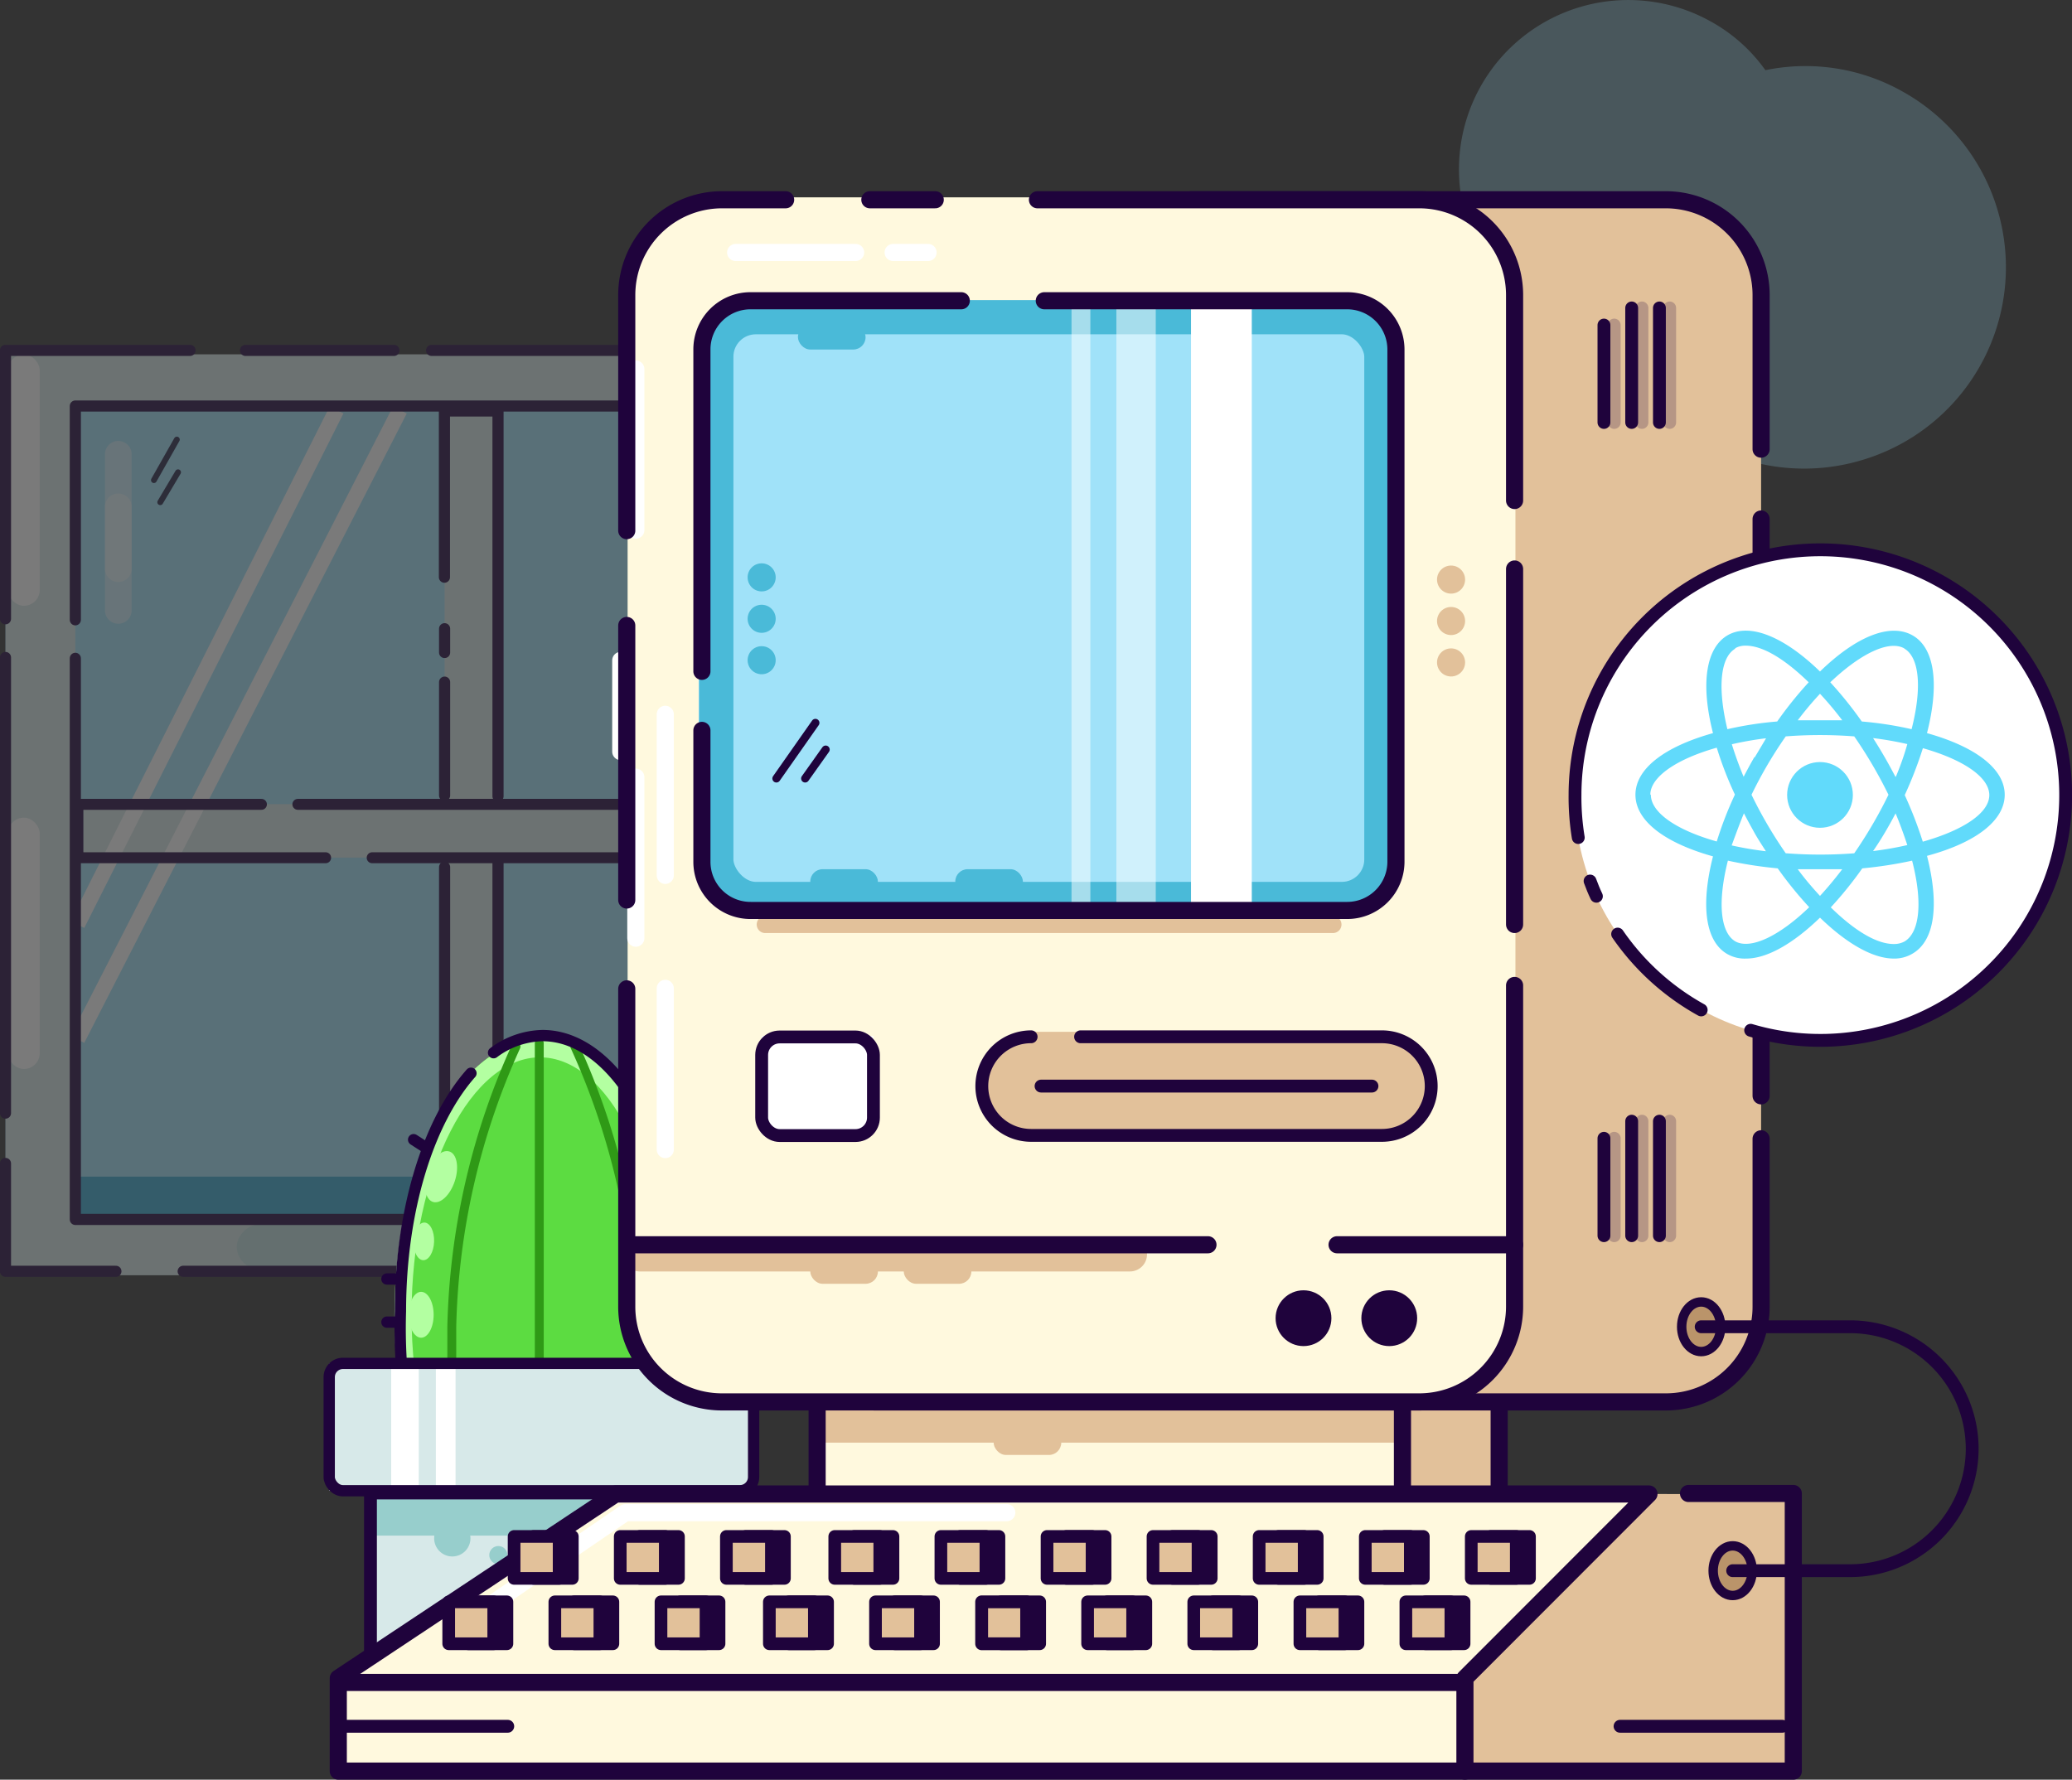 <svg xmlns="http://www.w3.org/2000/svg" viewBox="0 0 121.03 103.97"><rect x="0" y="0" width="121.03" height="103.97" fill="#333333" stroke="none"/><defs><style>.cls-1{opacity:0.21;}.cls-2{fill:#a0e2f9;}.cls-3{opacity:0.35;}.cls-4{fill:#d7e9e9;}.cls-5{fill:#37a9d1;}.cls-10,.cls-30,.cls-6{fill:#fff;}.cls-6{opacity:0.45;}.cls-13,.cls-16,.cls-18,.cls-19,.cls-20,.cls-22,.cls-23,.cls-25,.cls-26,.cls-27,.cls-29,.cls-31,.cls-35,.cls-37,.cls-7,.cls-8,.cls-9{fill:none;}.cls-31,.cls-7{stroke:#fff;}.cls-18,.cls-25,.cls-7{stroke-miterlimit:10;}.cls-7{stroke-width:0.9px;}.cls-16,.cls-20,.cls-22,.cls-23,.cls-29,.cls-35,.cls-37,.cls-8,.cls-9{stroke:#1f033c;}.cls-13,.cls-16,.cls-19,.cls-20,.cls-22,.cls-23,.cls-26,.cls-27,.cls-29,.cls-31,.cls-35,.cls-37,.cls-8,.cls-9{stroke-linecap:round;stroke-linejoin:round;}.cls-8{stroke-width:0.65px;}.cls-9{stroke-width:0.64px;}.cls-11,.cls-12{fill:#9fd3d3;}.cls-11{opacity:0.4;}.cls-13{stroke:#232144;stroke-width:0.34px;}.cls-14{fill:#e2c19a;}.cls-15{fill:#fff9de;}.cls-17{fill:#5cdc41;}.cls-18{stroke:#b3ffa1;stroke-width:1px;}.cls-19{stroke:#2f9916;stroke-width:0.52px;}.cls-20{stroke-width:0.66px;}.cls-21{fill:#97cecc;}.cls-22{stroke-width:0.75px;}.cls-23{stroke-width:0.75px;}.cls-24{opacity:0.23;}.cls-25{stroke:#4abad8;}.cls-25,.cls-26{stroke-width:2px;}.cls-26,.cls-27{stroke:#e2c19a;}.cls-28{fill:#1f033c;}.cls-29{stroke-width:0.47px;}.cls-30{opacity:0.51;}.cls-32{fill:#61dafb;}.cls-33{fill:#4abad8;}.cls-34{fill:#b3ffa1;}.cls-35{stroke-width:0.74px;}.cls-36{fill:#ba946a;}.cls-37{stroke-width:0.55px;}</style></defs><g id="Layer_2" data-name="Layer 2"><g id="Layer_1-2" data-name="Layer 1"><g class="cls-1"><path class="cls-2" d="M86.47,5.08A9.89,9.89,0,0,1,99.92,1.25a9.59,9.59,0,0,1,3.2,2.85,11.56,11.56,0,0,1,8,1.24,11.75,11.75,0,0,1-2.5,21.58A11.72,11.72,0,0,1,94.4,19.75a9.69,9.69,0,0,1-4.1-1.21A9.9,9.9,0,0,1,86.47,5.08Z"/></g><g class="cls-3"><rect class="cls-2" x="0.32" y="21.18" width="53.8" height="53.09"/><path class="cls-4" d="M.33,20.7V74.5h53.8V20.7ZM50.76,71.47H4.4V24H50.76Z"/><rect class="cls-4" x="25.97" y="24.01" width="3.12" height="47.34"/><rect class="cls-4" x="26.14" y="25.39" width="3.12" height="46.31" transform="translate(76.25 20.84) rotate(90)"/><rect class="cls-5" x="4.16" y="68.74" width="46.64" height="2.49"/><rect class="cls-5" x="47.89" y="23.92" width="2.45" height="45.06"/><path class="cls-6" d="M6.91,36.44a.78.78,0,0,1-.78-.78V26.54a.78.78,0,0,1,1.56,0v9.12A.78.78,0,0,1,6.91,36.44Z"/><path class="cls-6" d="M6.91,34a.78.78,0,0,1-.78-.78V29.61a.78.78,0,0,1,1.56,0V33.2A.78.78,0,0,1,6.91,34Z"/><line class="cls-7" x1="19.66" y1="23.95" x2="4.52" y2="54.01"/><line class="cls-7" x1="23.36" y1="23.95" x2="4.52" y2="60.72"/><line class="cls-8" x1="29.09" y1="50.4" x2="29.09" y2="70.74"/><polyline class="cls-8" points="25.96 33.72 25.96 24.01 29.09 24.01 29.09 46.52"/><line class="cls-8" x1="25.97" y1="38.12" x2="25.97" y2="36.73"/><line class="cls-8" x1="25.97" y1="46.47" x2="25.97" y2="39.85"/><line class="cls-8" x1="25.97" y1="70.74" x2="25.97" y2="50.66"/><line class="cls-9" x1="17.4" y1="46.99" x2="50.24" y2="46.99"/><polyline class="cls-9" points="19.02 50.11 4.55 50.11 4.55 46.99 15.27 46.99"/><line class="cls-9" x1="50.24" y1="50.11" x2="21.74" y2="50.11"/><rect class="cls-10" x="0.47" y="20.71" width="1.85" height="14.68" rx="0.92"/><rect class="cls-10" x="0.47" y="47.77" width="1.85" height="14.68" rx="0.92"/><rect class="cls-11" x="22.86" y="62.49" width="2.6" height="20.67" rx="1.3" transform="translate(96.99 48.67) rotate(90)"/><rect class="cls-12" x="32.8" y="62.49" width="2.6" height="20.67" rx="1.3" transform="translate(106.93 38.72) rotate(90)"/><line class="cls-8" x1="0.32" y1="65.03" x2="0.32" y2="38.41"/><polyline class="cls-8" points="6.77 74.27 0.32 74.27 0.32 67.97"/><polyline class="cls-8" points="25.21 20.47 54.13 20.47 54.13 31.24"/><line class="cls-8" x1="14.34" y1="20.47" x2="23.01" y2="20.47"/><polyline class="cls-8" points="0.32 36.15 0.32 20.47 11.1 20.47"/><line class="cls-13" x1="10.33" y1="25.68" x2="8.99" y2="28.05"/><line class="cls-13" x1="10.4" y1="27.59" x2="9.36" y2="29.34"/><polyline class="cls-8" points="4.4 36.21 4.4 23.72 50.76 23.72 50.76 71.24 4.4 71.24 4.4 38.46"/><polyline class="cls-8" points="54.13 34.94 54.13 74.27 10.7 74.27"/></g><rect class="cls-14" x="53.38" y="76.78" width="34.19" height="14.6"/><rect class="cls-15" x="47.73" y="73.84" width="34.19" height="14.6"/><rect class="cls-14" x="47.73" y="69.68" width="34.19" height="14.6"/><rect class="cls-16" x="47.73" y="76.78" width="34.19" height="14.6"/><polyline class="cls-16" points="53.38 76.78 87.57 76.78 87.57 91.38 53.38 91.38"/><ellipse class="cls-17" cx="31.49" cy="76.81" rx="8.3" ry="16.09"/><path class="cls-18" d="M39.43,76.81c0,8.5-3.55,15.39-7.94,15.39s-7.95-6.89-7.95-15.39,3.56-15.54,8-15.54S39.43,68.31,39.43,76.81Z"/><path class="cls-19" d="M33.58,61.14a41.72,41.72,0,0,1,3.76,16.37"/><path class="cls-19" d="M30.14,61.14a41.81,41.81,0,0,0-3.75,16.37v2.35"/><line class="cls-19" x1="31.5" y1="79.72" x2="31.5" y2="60.94"/><path class="cls-20" d="M28.83,61.5a4.92,4.92,0,0,1,2.86-1c4.58,0,8.3,7.2,8.3,16.09s-3.72,16.08-8.3,16.08c-3.88,0-7.26-5.1-8.17-12.06a31.23,31.23,0,0,1-.13-4c0-5.94,1.65-11.12,4.12-13.91"/><rect class="cls-4" x="19.23" y="79.65" width="24.79" height="7.44"/><rect class="cls-4" x="21.64" y="87.22" width="20.24" height="15.6"/><rect class="cls-21" x="21.64" y="87.22" width="20.24" height="2.49"/><rect class="cls-22" x="21.64" y="87.22" width="20.24" height="15.6"/><circle class="cls-21" cx="26.42" cy="89.87" r="1.06"/><circle class="cls-21" cx="29.11" cy="90.85" r="0.53"/><circle class="cls-21" cx="27.93" cy="93.08" r="0.7"/><rect class="cls-10" x="22.85" y="79.86" width="1.61" height="7.34"/><rect class="cls-10" x="25.46" y="79.86" width="1.15" height="7.34"/><rect class="cls-20" x="19.23" y="79.65" width="24.79" height="7.44" rx="0.8"/><line class="cls-20" x1="22.6" y1="74.72" x2="23.3" y2="74.72"/><line class="cls-20" x1="22.6" y1="77.24" x2="23.3" y2="77.24"/><line class="cls-20" x1="24.75" y1="66.96" x2="24.16" y2="66.58"/><path class="cls-14" d="M69.57,11.67H97.3a5.57,5.57,0,0,1,5.57,5.57v59.1A5.56,5.56,0,0,1,97.3,81.9H51.14a5.57,5.57,0,0,1-5.57-5.56V36.54"/><path class="cls-16" d="M102.87,66.53v9.81A5.56,5.56,0,0,1,97.3,81.9H51.14a5.57,5.57,0,0,1-5.57-5.56V36.54"/><line class="cls-16" x1="102.87" y1="30.32" x2="102.87" y2="64.02"/><path class="cls-16" d="M69.57,11.67H97.3a5.57,5.57,0,0,1,5.57,5.57v9"/><rect class="cls-15" x="36.66" y="11.53" width="51.86" height="70.23" rx="5.59"/><rect class="cls-2" x="40.81" y="17.57" width="40.52" height="35.07" rx="3.03"/><line class="cls-16" x1="78.1" y1="72.72" x2="88.47" y2="72.72"/><line class="cls-23" x1="93.69" y1="18.99" x2="93.69" y2="24.68"/><line class="cls-23" x1="95.31" y1="17.99" x2="95.31" y2="24.68"/><line class="cls-23" x1="96.93" y1="17.99" x2="96.93" y2="24.68"/><g class="cls-24"><line class="cls-23" x1="94.29" y1="18.99" x2="94.29" y2="24.68"/><line class="cls-23" x1="95.91" y1="17.99" x2="95.91" y2="24.68"/><line class="cls-23" x1="97.53" y1="17.99" x2="97.53" y2="24.68"/></g><line class="cls-23" x1="93.69" y1="66.5" x2="93.69" y2="72.19"/><line class="cls-23" x1="95.31" y1="65.5" x2="95.31" y2="72.19"/><line class="cls-23" x1="96.93" y1="65.5" x2="96.93" y2="72.19"/><g class="cls-24"><line class="cls-23" x1="94.29" y1="66.5" x2="94.29" y2="72.19"/><line class="cls-23" x1="95.91" y1="65.5" x2="95.91" y2="72.19"/><line class="cls-23" x1="97.53" y1="65.5" x2="97.53" y2="72.19"/></g><rect class="cls-25" x="41.84" y="18.53" width="38.85" height="33.99" rx="2.31"/><line class="cls-26" x1="37.38" y1="73.28" x2="66" y2="73.28"/><line class="cls-27" x1="44.7" y1="54.01" x2="77.86" y2="54.01"/><line class="cls-16" x1="50.81" y1="11.67" x2="54.63" y2="11.67"/><rect class="cls-14" x="57.45" y="60.28" width="26.25" height="5.76" rx="2.88"/><line class="cls-23" x1="60.81" y1="63.45" x2="80.14" y2="63.45"/><path class="cls-23" d="M63.12,60.57h17.6a2.88,2.88,0,0,1,2.88,2.88h0a2.88,2.88,0,0,1-2.88,2.88H60.23a2.88,2.88,0,0,1-2.88-2.88h0a2.88,2.88,0,0,1,2.88-2.88"/><rect class="cls-10" x="44.49" y="60.52" width="6.53" height="5.76"/><rect class="cls-23" x="44.49" y="60.58" width="6.53" height="5.76" rx="1.05"/><circle class="cls-28" cx="76.14" cy="77.01" r="1.63"/><circle class="cls-28" cx="81.15" cy="77.01" r="1.63"/><line class="cls-29" x1="45.35" y1="45.48" x2="47.63" y2="42.23"/><line class="cls-29" x1="47.03" y1="45.48" x2="48.23" y2="43.79"/><rect class="cls-30" x="65.21" y="17.95" width="2.3" height="34.84"/><rect class="cls-30" x="62.59" y="17.95" width="1.1" height="34.84"/><rect class="cls-10" x="69.57" y="17.95" width="3.55" height="34.84"/><path class="cls-16" d="M41,39.22V20.41a2.84,2.84,0,0,1,2.85-2.84H56.15"/><line class="cls-31" x1="36.26" y1="38.58" x2="36.26" y2="43.91"/><line class="cls-31" x1="37.14" y1="45.4" x2="37.14" y2="54.81"/><line class="cls-31" x1="38.86" y1="57.74" x2="38.86" y2="67.16"/><line class="cls-31" x1="38.86" y1="41.73" x2="38.86" y2="51.14"/><line class="cls-31" x1="37.14" y1="21.56" x2="37.14" y2="30.97"/><line class="cls-16" x1="36.61" y1="52.58" x2="36.61" y2="36.54"/><path class="cls-16" d="M88.47,57.57V76.34A5.57,5.57,0,0,1,82.9,81.9H42.18a5.56,5.56,0,0,1-5.57-5.56V57.77"/><line class="cls-16" x1="88.47" y1="33.24" x2="88.47" y2="54.01"/><path class="cls-16" d="M60.6,11.67H82.9a5.57,5.57,0,0,1,5.57,5.57v12"/><circle class="cls-10" cx="106.31" cy="46.44" r="14.34"/><path class="cls-32" d="M117.1,46.43c0-1.49-1.65-2.79-4.54-3.6.74-2.9.44-5-.86-5.72s-3.27.06-5.39,2.12c-2.12-2.06-4.12-2.85-5.39-2.12s-1.6,2.82-.86,5.72c-2.89.81-4.53,2.11-4.53,3.6s1.64,2.79,4.53,3.6c-.74,2.9-.44,5,.86,5.72A2.05,2.05,0,0,0,102,56c1.2,0,2.72-.85,4.31-2.39,1.59,1.54,3.11,2.39,4.31,2.39a2.05,2.05,0,0,0,1.08-.28c1.3-.74,1.6-2.82.86-5.72C115.45,49.22,117.1,47.92,117.1,46.43Zm-10.79,5.91c-.46-.5-.89-1-1.3-1.56.44,0,.87,0,1.3,0s.86,0,1.3,0C107.2,51.32,106.77,51.84,106.31,52.34Zm0-11.81a19.38,19.38,0,0,1,1.3,1.55c-.86,0-1.73,0-2.6,0A19.38,19.38,0,0,1,106.31,40.53Zm-2,9.32a25.32,25.32,0,0,1-2-3.42,24.61,24.61,0,0,1,2-3.41,26,26,0,0,1,4,0,26.25,26.25,0,0,1,2,3.41,26.36,26.36,0,0,1-2,3.42A26,26,0,0,1,104.34,49.85Zm-1.84-5.61c-.21.37-.42.75-.62,1.14-.26-.62-.49-1.26-.69-1.9a19,19,0,0,1,2-.35Q102.83,43.69,102.5,44.24Zm-.62,3.24c.2.39.41.77.62,1.15s.45.74.68,1.1a19.63,19.63,0,0,1-2-.34C101.39,48.74,101.62,48.11,101.88,47.48Zm8.86,0c.26.62.49,1.25.7,1.89a19.46,19.46,0,0,1-2,.35C109.91,49,110.34,48.25,110.74,47.49Zm0-2.11c-.4-.77-.83-1.52-1.3-2.25a19.46,19.46,0,0,1,2,.35C111.23,44.12,111,44.76,110.74,45.38Zm.51-7.49c.9.51,1.06,2.3.44,4.72a20.88,20.88,0,0,0-2.91-.45h0a22.49,22.49,0,0,0-1.84-2.29C108.7,38.16,110.37,37.37,111.25,37.89Zm-9.88,0a1.18,1.18,0,0,1,.63-.16c1,0,2.28.78,3.68,2.14a22.49,22.49,0,0,0-1.84,2.29,20.46,20.46,0,0,0-2.91.45C100.32,40.19,100.48,38.4,101.37,37.89Zm-4.94,8.54c0-1,1.47-2.06,3.88-2.74a20.68,20.68,0,0,0,1.06,2.74h0a21.23,21.23,0,0,0-1.06,2.74C97.9,48.49,96.43,47.46,96.43,46.43ZM101.37,55c-.89-.52-1.05-2.31-.44-4.72a23.78,23.78,0,0,0,2.91.45h0A22.37,22.37,0,0,0,105.68,53C103.92,54.7,102.26,55.48,101.37,55Zm9.88,0a1.28,1.28,0,0,1-.63.15h0c-1,0-2.28-.77-3.68-2.14a22.37,22.37,0,0,0,1.84-2.28h0a23.78,23.78,0,0,0,2.91-.45C112.31,52.67,112.15,54.46,111.25,55Zm1.07-5.81a23.62,23.62,0,0,0-1.06-2.74h0a23.87,23.87,0,0,0,1.06-2.74c2.4.68,3.88,1.71,3.88,2.74S114.72,48.49,112.32,49.17Z"/><circle class="cls-32" cx="106.31" cy="46.44" r="1.92"/><path class="cls-23" d="M92.19,48.93A14.59,14.59,0,0,1,92,46.44a14.33,14.33,0,1,1,10.26,13.75"/><path class="cls-23" d="M93.25,52.36c-.14-.29-.26-.59-.37-.89"/><path class="cls-23" d="M99.37,59a14.4,14.4,0,0,1-4.88-4.43"/><polygon class="cls-15" points="96.32 87.28 85.57 98.04 85.57 103.47 19.76 103.47 19.76 98.04 35.96 87.28 96.32 87.28"/><line class="cls-15" x1="20.24" y1="98.29" x2="85.35" y2="98.29"/><polygon class="cls-14" points="85.57 103.47 96.58 103.47 104.49 103.33 104.63 95.89 104.63 94.21 104.63 87.3 96.58 87.28 85.67 97.91 85.57 103.47"/><line class="cls-23" x1="20.19" y1="100.85" x2="29.66" y2="100.85"/><line class="cls-23" x1="94.63" y1="100.85" x2="104.11" y2="100.85"/><polyline class="cls-31" points="58.81 88.37 36.53 88.37 28.46 93.88"/><line class="cls-16" x1="20.24" y1="98.29" x2="85.35" y2="98.29"/><polygon class="cls-16" points="96.32 87.28 85.57 98.04 85.57 103.47 19.76 103.47 19.76 98.04 35.96 87.28 96.32 87.28"/><polyline class="cls-16" points="85.57 103.47 104.75 103.47 104.75 87.25 98.63 87.25"/><path class="cls-16" d="M61,17.57H78.69a2.85,2.85,0,0,1,2.85,2.84V50.35a2.85,2.85,0,0,1-2.85,2.84H43.87A2.84,2.84,0,0,1,41,50.35V42.67"/><path class="cls-16" d="M36.61,31V17.24a5.57,5.57,0,0,1,5.57-5.57h3.71"/><rect class="cls-33" x="47.33" y="50.78" width="3.95" height="1.45" rx="0.72"/><rect class="cls-33" x="55.8" y="50.78" width="3.95" height="1.45" rx="0.72"/><rect class="cls-33" x="46.61" y="18.97" width="3.95" height="1.45" rx="0.72"/><rect class="cls-14" x="58.04" y="83.55" width="3.95" height="1.45" rx="0.72"/><rect class="cls-14" x="47.33" y="73.55" width="3.95" height="1.45" rx="0.72"/><rect class="cls-14" x="52.79" y="73.55" width="3.95" height="1.45" rx="0.72"/><circle class="cls-14" cx="84.76" cy="33.86" r="0.82"/><circle class="cls-14" cx="84.76" cy="36.28" r="0.82"/><circle class="cls-14" cx="84.76" cy="38.7" r="0.82"/><circle class="cls-33" cx="44.49" cy="33.73" r="0.82"/><circle class="cls-33" cx="44.49" cy="36.15" r="0.82"/><circle class="cls-33" cx="44.49" cy="38.57" r="0.82"/><line class="cls-31" x1="42.97" y1="14.75" x2="49.98" y2="14.75"/><line class="cls-31" x1="52.17" y1="14.75" x2="54.21" y2="14.75"/><line class="cls-16" x1="37.14" y1="72.72" x2="70.56" y2="72.72"/><ellipse class="cls-34" cx="25.77" cy="68.74" rx="1.55" ry="0.84" transform="translate(-47.58 71.83) rotate(-71.86)"/><ellipse class="cls-34" cx="24.6" cy="76.81" rx="0.73" ry="1.34"/><ellipse class="cls-34" cx="24.75" cy="72.53" rx="1.1" ry="0.6" transform="translate(-48.6 94.7) rotate(-87.98)"/><rect class="cls-28" x="46.08" y="93.58" width="2.26" height="2.45"/><rect class="cls-35" x="46.08" y="93.58" width="2.26" height="2.45"/><rect class="cls-14" x="44.94" y="93.58" width="2.63" height="2.45"/><rect class="cls-35" x="44.94" y="93.58" width="2.63" height="2.45"/><rect class="cls-28" x="52.27" y="93.58" width="2.26" height="2.45"/><rect class="cls-35" x="52.27" y="93.58" width="2.26" height="2.45"/><rect class="cls-14" x="51.14" y="93.58" width="2.63" height="2.45"/><rect class="cls-35" x="51.14" y="93.58" width="2.63" height="2.45"/><rect class="cls-28" x="58.47" y="93.58" width="2.26" height="2.45"/><rect class="cls-35" x="58.47" y="93.58" width="2.26" height="2.45"/><rect class="cls-14" x="57.34" y="93.58" width="2.63" height="2.45"/><rect class="cls-23" x="57.34" y="93.58" width="2.63" height="2.45"/><rect class="cls-28" x="64.67" y="93.58" width="2.26" height="2.45"/><rect class="cls-35" x="64.67" y="93.58" width="2.26" height="2.45"/><rect class="cls-14" x="63.53" y="93.58" width="2.63" height="2.45"/><rect class="cls-35" x="63.53" y="93.58" width="2.63" height="2.45"/><rect class="cls-28" x="83.26" y="93.58" width="2.26" height="2.45"/><rect class="cls-35" x="83.26" y="93.58" width="2.26" height="2.45"/><rect class="cls-14" x="82.12" y="93.58" width="2.63" height="2.45"/><rect class="cls-35" x="82.12" y="93.58" width="2.63" height="2.45"/><rect class="cls-28" x="70.86" y="93.58" width="2.26" height="2.45"/><rect class="cls-35" x="70.86" y="93.58" width="2.26" height="2.45"/><rect class="cls-14" x="69.73" y="93.58" width="2.63" height="2.45"/><rect class="cls-35" x="69.73" y="93.58" width="2.63" height="2.45"/><rect class="cls-28" x="77.06" y="93.58" width="2.26" height="2.45"/><rect class="cls-35" x="77.06" y="93.58" width="2.26" height="2.45"/><rect class="cls-14" x="75.93" y="93.58" width="2.63" height="2.45"/><rect class="cls-35" x="75.93" y="93.58" width="2.63" height="2.45"/><rect class="cls-28" x="49.9" y="89.76" width="2.26" height="2.45"/><rect class="cls-35" x="49.9" y="89.76" width="2.26" height="2.45"/><rect class="cls-14" x="48.76" y="89.76" width="2.63" height="2.45"/><rect class="cls-35" x="48.76" y="89.76" width="2.63" height="2.45"/><rect class="cls-28" x="56.09" y="89.76" width="2.26" height="2.45"/><rect class="cls-35" x="56.09" y="89.76" width="2.26" height="2.45"/><rect class="cls-14" x="54.96" y="89.76" width="2.63" height="2.45"/><rect class="cls-35" x="54.96" y="89.76" width="2.63" height="2.45"/><rect class="cls-28" x="62.29" y="89.76" width="2.26" height="2.45"/><rect class="cls-35" x="62.29" y="89.76" width="2.26" height="2.45"/><rect class="cls-14" x="61.16" y="89.76" width="2.63" height="2.45"/><rect class="cls-35" x="61.16" y="89.76" width="2.63" height="2.45"/><rect class="cls-28" x="68.49" y="89.76" width="2.26" height="2.45"/><rect class="cls-35" x="68.49" y="89.76" width="2.26" height="2.45"/><rect class="cls-14" x="67.35" y="89.76" width="2.63" height="2.45"/><rect class="cls-35" x="67.35" y="89.76" width="2.63" height="2.45"/><rect class="cls-28" x="87.08" y="89.76" width="2.26" height="2.45"/><rect class="cls-35" x="87.08" y="89.76" width="2.26" height="2.45"/><rect class="cls-14" x="85.94" y="89.76" width="2.63" height="2.45"/><rect class="cls-35" x="85.94" y="89.76" width="2.63" height="2.45"/><rect class="cls-28" x="74.68" y="89.76" width="2.26" height="2.45"/><rect class="cls-35" x="74.68" y="89.76" width="2.26" height="2.45"/><rect class="cls-14" x="73.55" y="89.76" width="2.63" height="2.45"/><rect class="cls-35" x="73.55" y="89.76" width="2.63" height="2.45"/><rect class="cls-28" x="80.88" y="89.76" width="2.26" height="2.45"/><rect class="cls-35" x="80.88" y="89.76" width="2.26" height="2.45"/><rect class="cls-14" x="79.75" y="89.76" width="2.63" height="2.45"/><rect class="cls-35" x="79.75" y="89.76" width="2.63" height="2.45"/><rect class="cls-28" x="39.74" y="93.58" width="2.26" height="2.45"/><rect class="cls-35" x="39.74" y="93.58" width="2.26" height="2.45"/><rect class="cls-14" x="38.61" y="93.58" width="2.63" height="2.45"/><rect class="cls-35" x="38.61" y="93.58" width="2.63" height="2.45"/><rect class="cls-28" x="27.35" y="93.58" width="2.26" height="2.45"/><rect class="cls-35" x="27.35" y="93.58" width="2.26" height="2.45"/><rect class="cls-14" x="26.21" y="93.58" width="2.63" height="2.45"/><rect class="cls-35" x="26.21" y="93.58" width="2.63" height="2.45"/><rect class="cls-28" x="33.54" y="93.58" width="2.26" height="2.45"/><rect class="cls-35" x="33.54" y="93.58" width="2.26" height="2.45"/><rect class="cls-14" x="32.41" y="93.58" width="2.63" height="2.45"/><rect class="cls-35" x="32.41" y="93.58" width="2.63" height="2.45"/><rect class="cls-28" x="43.56" y="89.76" width="2.26" height="2.45"/><rect class="cls-35" x="43.56" y="89.76" width="2.26" height="2.45"/><rect class="cls-14" x="42.43" y="89.76" width="2.63" height="2.45"/><rect class="cls-35" x="42.43" y="89.76" width="2.63" height="2.45"/><rect class="cls-28" x="31.17" y="89.76" width="2.26" height="2.45"/><rect class="cls-35" x="31.17" y="89.76" width="2.26" height="2.45"/><rect class="cls-14" x="30.03" y="89.76" width="2.63" height="2.45"/><rect class="cls-35" x="30.03" y="89.76" width="2.63" height="2.45"/><rect class="cls-28" x="37.37" y="89.76" width="2.26" height="2.45"/><rect class="cls-35" x="37.37" y="89.76" width="2.26" height="2.45"/><rect class="cls-14" x="36.23" y="89.76" width="2.63" height="2.45"/><rect class="cls-35" x="36.23" y="89.76" width="2.63" height="2.45"/><ellipse class="cls-36" cx="101.21" cy="91.76" rx="1.14" ry="1.45"/><ellipse class="cls-37" cx="101.21" cy="91.76" rx="1.14" ry="1.45"/><ellipse class="cls-36" cx="99.37" cy="77.51" rx="1.14" ry="1.45"/><ellipse class="cls-37" cx="99.37" cy="77.51" rx="1.14" ry="1.45"/><path class="cls-23" d="M101.21,91.76h6.86a7.13,7.13,0,0,0,7.13-7.12h0a7.13,7.13,0,0,0-7.13-7.13h-8.7"/></g></g></svg>